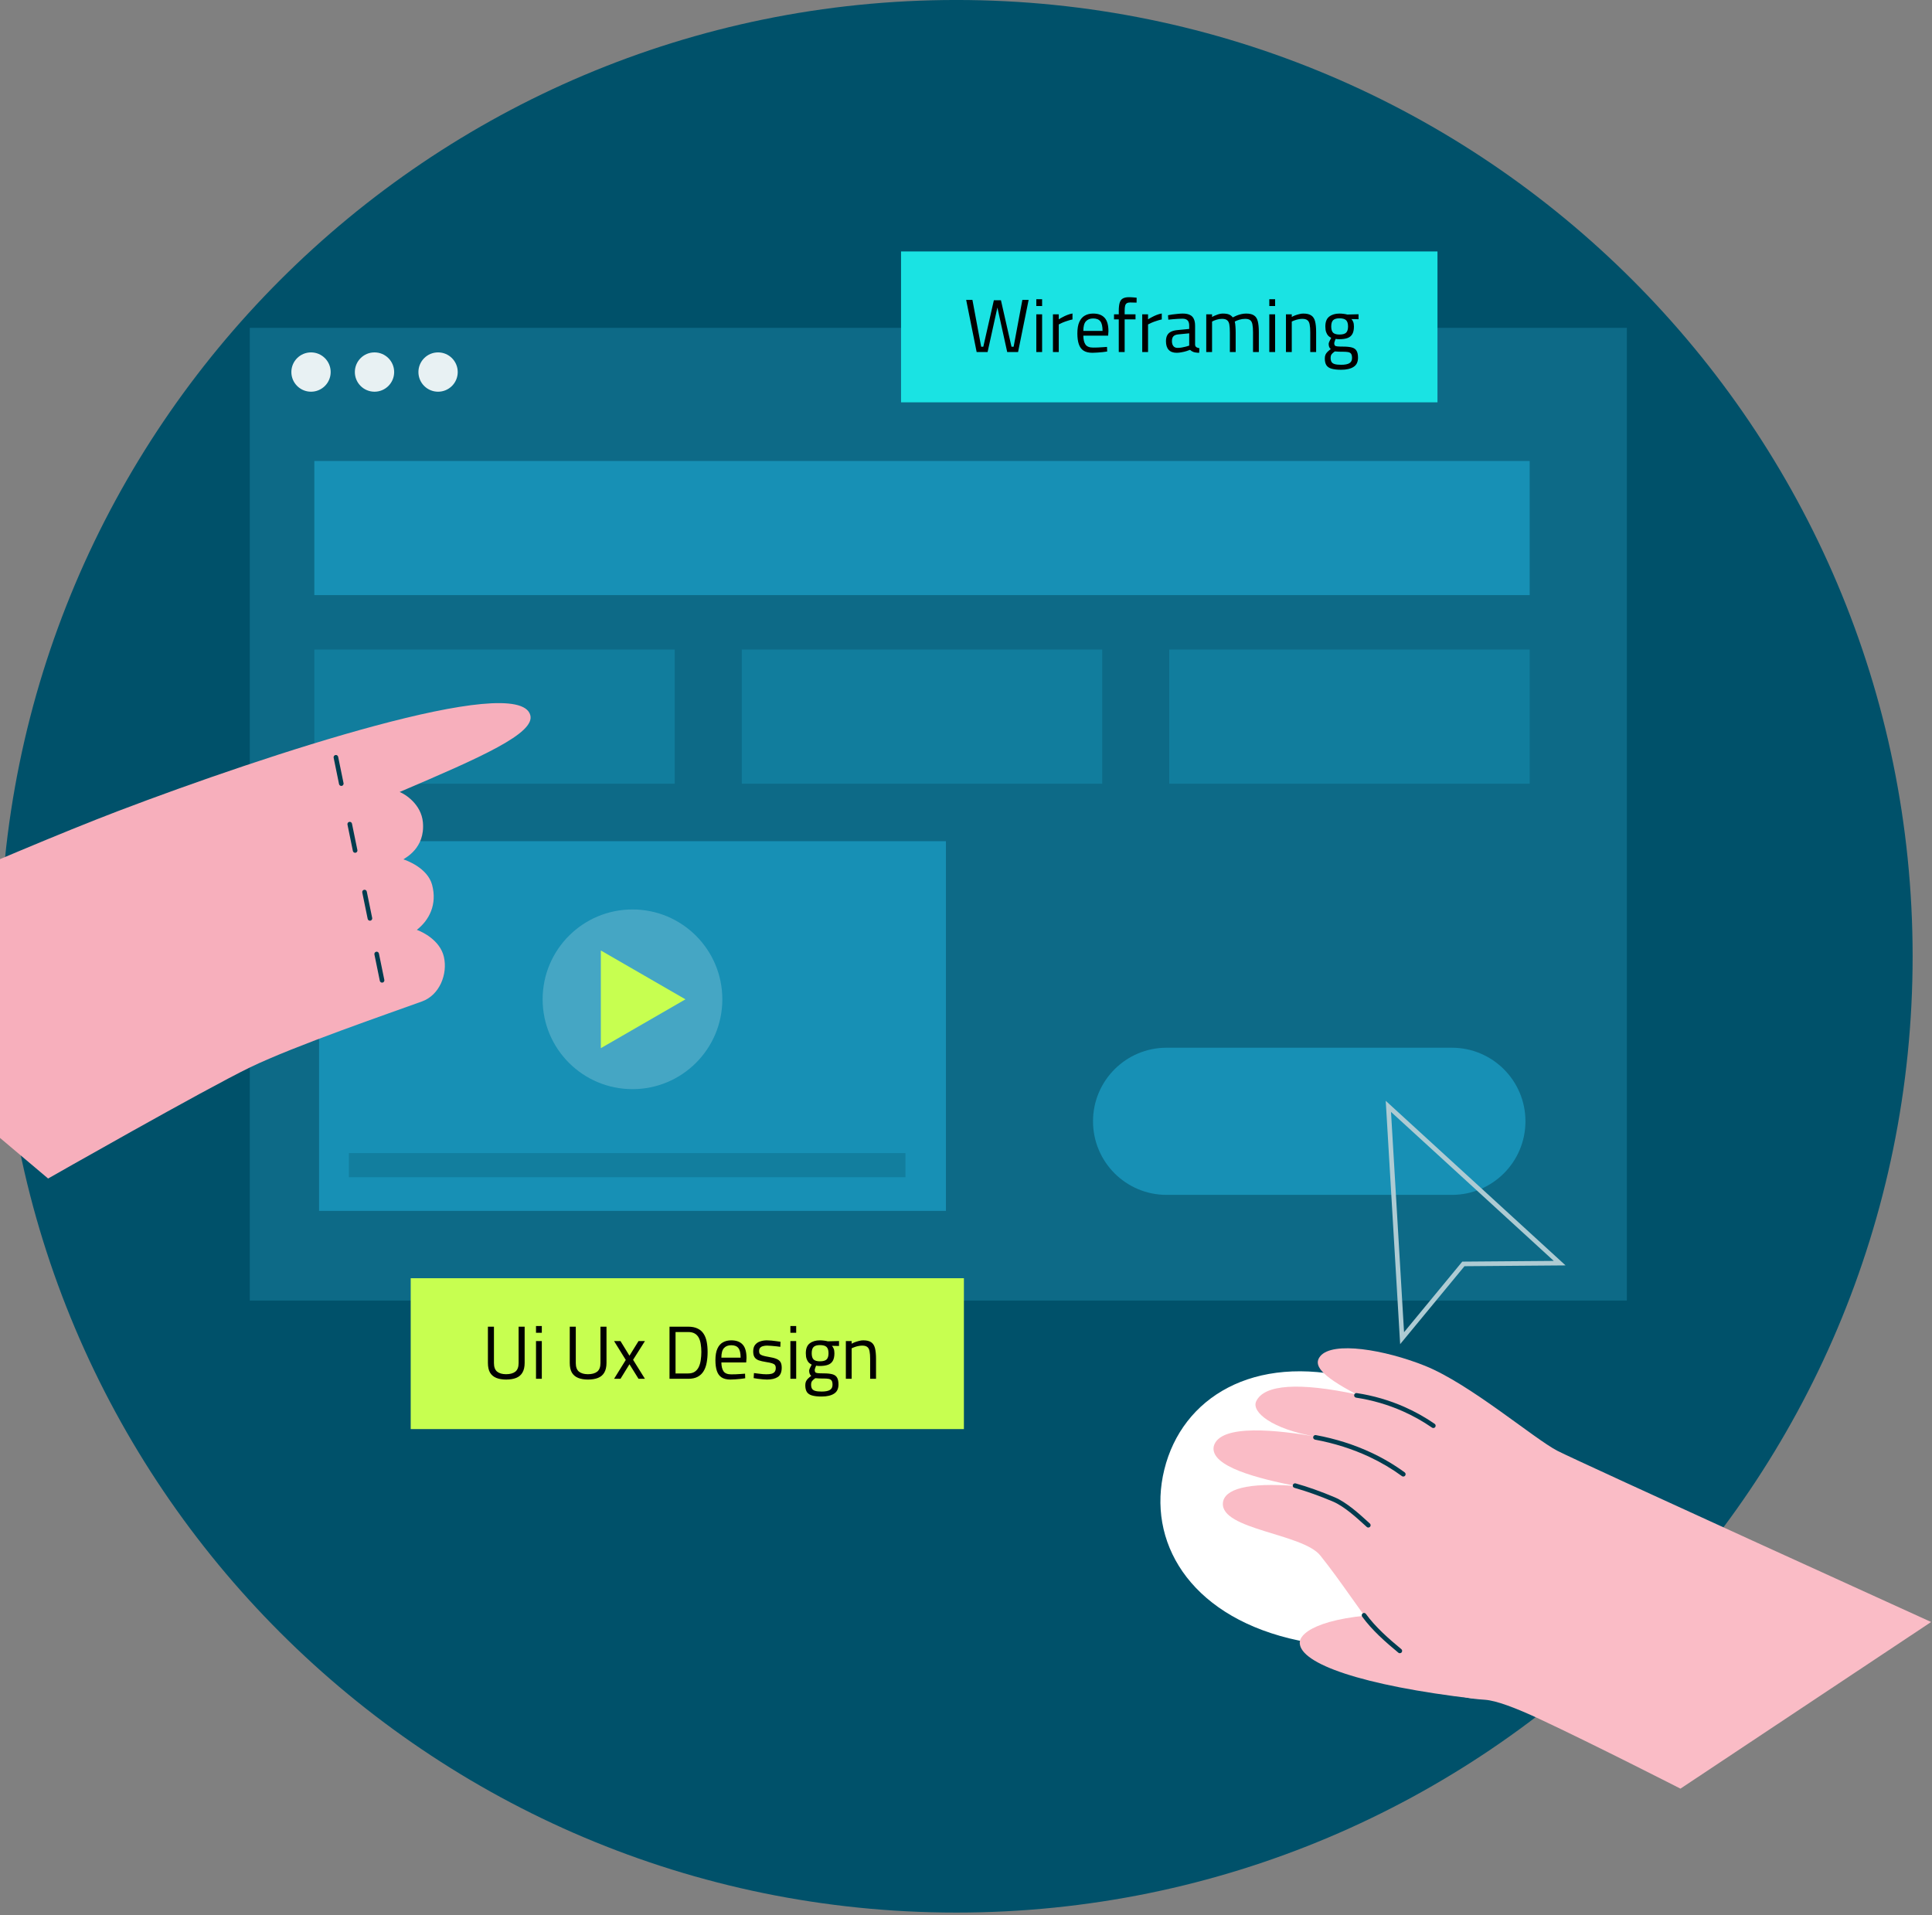 <svg width="461" height="457" viewBox="0 0 461 457" fill="none" xmlns="http://www.w3.org/2000/svg">
<rect x="0" y="0" width="461" height="457" fill="#808080" stroke="none"/>
<g clip-path="url(#clip0_4224_9490)">
<path d="M228.192 456.365C354.215 456.365 456.376 354.203 456.376 228.18C456.376 102.158 354.215 -0.004 228.192 -0.004C102.169 -0.004 0.008 102.158 0.008 228.18C0.008 354.203 102.169 456.365 228.192 456.365Z" fill="#00516A"/>
<path d="M388.187 78.231H59.602V310.327H388.187V78.231Z" fill="#0D6A87"/>
<path d="M74.214 93.466C76.804 93.466 78.904 91.366 78.904 88.776C78.904 86.186 76.804 84.086 74.214 84.086C71.623 84.086 69.523 86.186 69.523 88.776C69.523 91.366 71.623 93.466 74.214 93.466Z" fill="#E8F1F3"/>
<path d="M89.362 93.466C91.952 93.466 94.052 91.366 94.052 88.776C94.052 86.186 91.952 84.086 89.362 84.086C86.772 84.086 84.672 86.186 84.672 88.776C84.672 91.366 86.772 93.466 89.362 93.466Z" fill="#E8F1F3"/>
<path d="M104.53 93.466C107.12 93.466 109.22 91.366 109.22 88.776C109.22 86.186 107.12 84.086 104.53 84.086C101.94 84.086 99.84 86.186 99.84 88.776C99.84 91.366 101.94 93.466 104.53 93.466Z" fill="#E8F1F3"/>
<path d="M307.648 390.938C331.572 396.849 354.396 387.738 358.629 370.6C362.863 353.456 346.901 334.772 322.978 328.861C299.054 322.95 282.058 333.502 277.825 350.64C273.591 367.784 283.719 385.027 307.643 390.938H307.648Z" fill="white"/>
<path d="M400.98 426.793C400.98 426.793 380.306 416.236 367.423 410.209C361.595 407.482 356.982 405.767 354.32 405.585C352.654 405.47 349.718 405.288 346.106 404.018C332.728 399.322 325.289 383.932 315.029 371.149C310.817 365.903 291.286 365.007 291.798 358.645C292.062 355.352 297.577 353.647 309.272 354.593C300.474 352.85 288.642 349.974 289.615 345.114C291.039 339.56 305.34 341.314 313.934 342.793C303.526 341.001 298.533 336.932 299.749 334.359C301.667 330.306 310.058 329.817 323.722 332.72C314.847 328.079 313.39 325.633 315.018 323.62C317.998 319.947 330.441 322.07 339.975 325.88C350.713 330.174 366.12 343.349 371.629 346.186C376.908 348.896 460.797 387.028 460.797 387.028L400.969 426.798L400.98 426.793Z" fill="#FABCC6"/>
<path d="M335.024 385.047C316.626 385.201 310.023 389.16 310.138 392.074C310.336 396.978 324.846 402.169 351.767 405.331C347.285 398.925 339.5 391.453 335.024 385.047Z" fill="#FABCC6"/>
<path d="M334.018 394.481C333.898 394.481 333.771 394.442 333.667 394.354C330.697 391.902 327.343 388.96 325.029 385.744C324.853 385.496 324.908 385.155 325.155 384.974C325.402 384.798 325.743 384.853 325.925 385.1C328.168 388.218 331.451 391.099 334.37 393.502C334.607 393.694 334.64 394.041 334.442 394.277C334.332 394.409 334.178 394.475 334.018 394.475V394.481Z" fill="#003C4F"/>
<path d="M326.498 364.493C326.366 364.493 326.24 364.449 326.136 364.356C325.943 364.185 325.707 363.971 325.437 363.723C323.793 362.222 320.736 359.429 318.086 358.302C314.974 356.977 311.697 355.811 308.865 355.014C308.574 354.931 308.403 354.629 308.486 354.338C308.568 354.046 308.871 353.876 309.162 353.958C312.043 354.767 315.364 355.949 318.515 357.29C321.341 358.489 324.486 361.365 326.18 362.91C326.443 363.152 326.674 363.361 326.867 363.531C327.092 363.734 327.114 364.081 326.911 364.306C326.801 364.427 326.652 364.493 326.498 364.493Z" fill="#003C4F"/>
<path d="M334.838 352.321C334.723 352.321 334.613 352.288 334.514 352.217C332.139 350.474 329.538 348.94 326.778 347.642C322.769 345.761 318.398 344.376 313.785 343.518C313.488 343.463 313.29 343.177 313.345 342.875C313.4 342.578 313.686 342.38 313.988 342.435C318.695 343.304 323.16 344.722 327.251 346.641C330.077 347.966 332.738 349.544 335.174 351.326C335.421 351.507 335.471 351.848 335.289 352.096C335.179 352.244 335.014 352.321 334.844 352.321H334.838Z" fill="#003C4F"/>
<path d="M342.012 340.745C341.902 340.745 341.797 340.712 341.698 340.646C339.505 339.134 337.157 337.82 334.726 336.742C331.196 335.175 327.447 334.087 323.581 333.498C323.279 333.454 323.075 333.174 323.119 332.871C323.163 332.569 323.444 332.36 323.746 332.41C327.705 333.009 331.548 334.131 335.172 335.736C337.668 336.841 340.071 338.188 342.325 339.739C342.578 339.909 342.639 340.256 342.468 340.503C342.364 340.657 342.188 340.74 342.017 340.74L342.012 340.745Z" fill="#003C4F"/>
<path d="M225.712 200.719H76.133V288.93H225.712V200.719Z" fill="#1790B5"/>
<path opacity="0.2" d="M150.919 259.884C162.759 259.884 172.357 250.286 172.357 238.446C172.357 226.606 162.759 217.008 150.919 217.008C139.079 217.008 129.48 226.606 129.48 238.446C129.48 250.286 139.079 259.884 150.919 259.884Z" fill="white"/>
<path d="M163.557 238.454L143.367 226.797V250.11L163.557 238.454Z" fill="#C7FF50"/>
<path d="M216.052 275.145H83.254V280.896H216.052V275.145Z" fill="#127E9E"/>
<path d="M346.435 285.113H278.365C268.671 285.113 260.809 277.256 260.809 267.556C260.809 257.863 268.666 250 278.365 250H346.435C356.129 250 363.992 257.857 363.992 267.556C363.992 277.25 356.135 285.113 346.435 285.113Z" fill="#1790B5"/>
<path d="M334.094 320.733L330.652 262.664L373.562 301.939L349.446 302.132L334.094 320.733ZM331.912 265.309L335.024 317.879L348.918 301.038L370.752 300.867L331.906 265.309H331.912Z" fill="#AECBD3"/>
<path d="M365 110H75V142H365V110Z" fill="#1790B5"/>
<path opacity="0.5" d="M161 155H75V187H161V155Z" fill="#1790B5"/>
<path opacity="0.5" d="M263 155H177V187H263V155Z" fill="#1790B5"/>
<path opacity="0.5" d="M365 155H279V187H365V155Z" fill="#1790B5"/>
<path d="M-52 227.645C-52 227.645 1.783 203.587 28.092 193.56C63.927 179.903 123.595 160.432 126.527 170.606C127.785 174.963 114.885 180.646 95.362 188.976C96.772 189.539 100.523 191.957 100.909 196.205C101.479 202.486 96.616 204.691 96.261 205.061C96.758 205.214 102.017 207.013 103.113 211.154C104.342 215.818 102.436 219.542 99.457 221.877C100.667 222.294 104.98 224.294 105.915 228.3C106.873 232.425 104.884 237.424 100.732 238.941C93.116 241.715 70.326 249.525 59.695 254.676C49.023 259.835 11.479 281.21 11.479 281.21L-51.992 227.644L-52 227.645Z" fill="#F7AFBC"/>
<path d="M81.857 187.335C81.779 187.427 81.672 187.495 81.549 187.521C81.254 187.581 80.961 187.391 80.9 187.096L79.612 180.806C79.552 180.51 79.742 180.217 80.037 180.157C80.332 180.097 80.626 180.287 80.686 180.582L81.974 186.872C82.008 187.045 81.96 187.213 81.854 187.339L81.857 187.335Z" fill="#003C4F"/>
<path d="M85.158 203.288C85.08 203.38 84.972 203.448 84.85 203.474C84.554 203.534 84.261 203.344 84.201 203.049L82.913 196.759C82.853 196.463 83.043 196.17 83.338 196.11C83.633 196.05 83.926 196.24 83.986 196.535L85.275 202.825C85.309 202.998 85.261 203.166 85.154 203.292L85.158 203.288Z" fill="#003C4F"/>
<path d="M88.689 219.495C88.611 219.587 88.504 219.655 88.381 219.681C88.086 219.741 87.793 219.551 87.733 219.256L86.444 212.966C86.384 212.67 86.574 212.377 86.869 212.317C87.165 212.257 87.458 212.447 87.518 212.742L88.806 219.033C88.84 219.205 88.792 219.373 88.686 219.499L88.689 219.495Z" fill="#003C4F"/>
<path d="M91.588 234.276C91.51 234.369 91.406 234.432 91.279 234.462C90.984 234.522 90.691 234.333 90.631 234.037L89.342 227.747C89.282 227.452 89.472 227.159 89.768 227.099C90.063 227.038 90.356 227.228 90.416 227.524L91.705 233.814C91.739 233.986 91.69 234.154 91.584 234.28L91.588 234.276Z" fill="#003C4F"/>
<rect x="98" y="305" width="132" height="36" fill="#C7FF50"/>
<rect x="215" y="60" width="128" height="36" fill="#1AE3E3"/>
<path d="M120.76 329.18C119.848 329.18 119.068 329.048 118.42 328.784C117.772 328.52 117.274 328.1 116.926 327.524C116.59 326.936 116.422 326.162 116.422 325.202V316.562H117.862V325.238C117.862 326.186 118.114 326.87 118.618 327.29C119.134 327.698 119.848 327.902 120.76 327.902C121.72 327.902 122.458 327.698 122.974 327.29C123.49 326.87 123.748 326.186 123.748 325.238V316.562H125.188V325.202C125.188 326.15 125.014 326.918 124.666 327.506C124.33 328.094 123.832 328.52 123.172 328.784C122.512 329.048 121.708 329.18 120.76 329.18ZM127.898 329V320H129.284V329H127.898ZM127.898 318.02V316.4H129.284V318.02H127.898ZM140.289 329.18C139.377 329.18 138.597 329.048 137.949 328.784C137.301 328.52 136.803 328.1 136.455 327.524C136.119 326.936 135.951 326.162 135.951 325.202V316.562H137.391V325.238C137.391 326.186 137.643 326.87 138.147 327.29C138.663 327.698 139.377 327.902 140.289 327.902C141.249 327.902 141.987 327.698 142.503 327.29C143.019 326.87 143.277 326.186 143.277 325.238V316.562H144.717V325.202C144.717 326.15 144.543 326.918 144.195 327.506C143.859 328.094 143.361 328.52 142.701 328.784C142.041 329.048 141.237 329.18 140.289 329.18ZM146.527 329L149.317 324.5L146.527 320H148.057L150.199 323.492L152.359 320H153.889L151.063 324.464L153.889 329H152.359L150.199 325.526L148.057 329H146.527ZM159.754 329V316.562H164.2C165.112 316.562 165.868 316.712 166.468 317.012C167.068 317.3 167.542 317.714 167.89 318.254C168.238 318.782 168.484 319.418 168.628 320.162C168.772 320.894 168.844 321.704 168.844 322.592C168.844 323.492 168.772 324.332 168.628 325.112C168.496 325.88 168.256 326.558 167.908 327.146C167.56 327.734 167.086 328.19 166.486 328.514C165.886 328.838 165.124 329 164.2 329H159.754ZM161.194 327.722H164.2C164.848 327.722 165.376 327.584 165.784 327.308C166.192 327.032 166.51 326.654 166.738 326.174C166.966 325.694 167.122 325.148 167.206 324.536C167.302 323.924 167.35 323.276 167.35 322.592C167.35 321.92 167.302 321.296 167.206 320.72C167.122 320.144 166.966 319.64 166.738 319.208C166.51 318.776 166.192 318.44 165.784 318.2C165.376 317.96 164.848 317.84 164.2 317.84H161.194V327.722ZM174.308 329.18C173.408 329.18 172.694 329.006 172.166 328.658C171.65 328.31 171.278 327.794 171.05 327.11C170.822 326.426 170.708 325.574 170.708 324.554C170.708 323.414 170.864 322.502 171.176 321.818C171.488 321.122 171.926 320.618 172.49 320.306C173.054 319.982 173.72 319.82 174.488 319.82C175.688 319.82 176.594 320.156 177.206 320.828C177.818 321.488 178.124 322.556 178.124 324.032L178.052 325.094H172.13C172.142 326.03 172.316 326.738 172.652 327.218C172.988 327.698 173.594 327.938 174.47 327.938C174.806 327.938 175.172 327.932 175.568 327.92C175.976 327.896 176.378 327.872 176.774 327.848C177.17 327.824 177.506 327.8 177.782 327.776L177.818 328.874C177.53 328.922 177.176 328.97 176.756 329.018C176.348 329.066 175.928 329.102 175.496 329.126C175.064 329.162 174.668 329.18 174.308 329.18ZM172.13 323.96H176.72C176.72 322.856 176.54 322.088 176.18 321.656C175.832 321.212 175.268 320.99 174.488 320.99C173.732 320.99 173.15 321.218 172.742 321.674C172.334 322.13 172.13 322.892 172.13 323.96ZM183.018 329.18C182.742 329.18 182.406 329.162 182.01 329.126C181.626 329.09 181.242 329.048 180.858 329C180.474 328.94 180.132 328.886 179.832 328.838L179.904 327.632C180.204 327.668 180.54 327.71 180.912 327.758C181.296 327.806 181.668 327.848 182.028 327.884C182.388 327.908 182.676 327.92 182.892 327.92C183.384 327.92 183.792 327.878 184.116 327.794C184.44 327.698 184.686 327.542 184.854 327.326C185.022 327.11 185.106 326.804 185.106 326.408C185.106 326.108 185.04 325.874 184.908 325.706C184.788 325.538 184.554 325.4 184.206 325.292C183.87 325.184 183.378 325.082 182.73 324.986C182.058 324.878 181.494 324.746 181.038 324.59C180.594 324.422 180.264 324.176 180.048 323.852C179.832 323.528 179.724 323.066 179.724 322.466C179.724 321.794 179.88 321.266 180.192 320.882C180.504 320.498 180.906 320.228 181.398 320.072C181.902 319.904 182.424 319.82 182.964 319.82C183.3 319.82 183.666 319.838 184.062 319.874C184.47 319.91 184.866 319.958 185.25 320.018C185.634 320.066 185.964 320.114 186.24 320.162L186.204 321.368C185.916 321.32 185.58 321.278 185.196 321.242C184.812 321.194 184.428 321.158 184.044 321.134C183.66 321.098 183.324 321.08 183.036 321.08C182.676 321.08 182.352 321.122 182.064 321.206C181.776 321.278 181.548 321.41 181.38 321.602C181.212 321.794 181.128 322.064 181.128 322.412C181.128 322.676 181.188 322.892 181.308 323.06C181.428 323.216 181.656 323.348 181.992 323.456C182.328 323.564 182.814 323.672 183.45 323.78C184.194 323.9 184.788 324.05 185.232 324.23C185.688 324.41 186.018 324.662 186.222 324.986C186.426 325.31 186.528 325.766 186.528 326.354C186.528 327.41 186.216 328.148 185.592 328.568C184.968 328.976 184.11 329.18 183.018 329.18ZM188.595 329V320H189.981V329H188.595ZM188.595 318.02V316.4H189.981V318.02H188.595ZM196.041 333.23C195.105 333.23 194.349 333.146 193.773 332.978C193.209 332.822 192.795 332.546 192.531 332.15C192.279 331.754 192.153 331.214 192.153 330.53C192.153 330.182 192.207 329.882 192.315 329.63C192.423 329.39 192.579 329.168 192.783 328.964C192.999 328.748 193.263 328.526 193.575 328.298C193.419 328.178 193.293 328.01 193.197 327.794C193.113 327.566 193.071 327.314 193.071 327.038C193.071 326.906 193.137 326.696 193.269 326.408C193.413 326.108 193.551 325.844 193.683 325.616C193.431 325.496 193.197 325.334 192.981 325.13C192.777 324.914 192.609 324.626 192.477 324.266C192.345 323.906 192.279 323.45 192.279 322.898C192.279 321.794 192.591 321.008 193.215 320.54C193.839 320.06 194.649 319.82 195.645 319.82C195.969 319.82 196.311 319.844 196.671 319.892C197.031 319.94 197.313 319.994 197.517 320.054L200.199 319.982V321.17L198.507 321.134C198.675 321.302 198.813 321.524 198.921 321.8C199.041 322.076 199.101 322.442 199.101 322.898C199.101 323.678 198.969 324.29 198.705 324.734C198.441 325.178 198.051 325.49 197.535 325.67C197.019 325.85 196.371 325.94 195.591 325.94C195.507 325.94 195.363 325.934 195.159 325.922C194.967 325.898 194.823 325.88 194.727 325.868C194.655 326.036 194.583 326.228 194.511 326.444C194.439 326.66 194.403 326.81 194.403 326.894C194.403 327.122 194.445 327.296 194.529 327.416C194.613 327.536 194.805 327.614 195.105 327.65C195.417 327.686 195.903 327.704 196.563 327.704C197.427 327.704 198.117 327.776 198.633 327.92C199.149 328.064 199.515 328.328 199.731 328.712C199.959 329.084 200.073 329.63 200.073 330.35C200.073 331.37 199.719 332.102 199.011 332.546C198.303 333.002 197.313 333.23 196.041 333.23ZM196.059 332.042C196.947 332.042 197.601 331.916 198.021 331.664C198.441 331.412 198.651 330.998 198.651 330.422C198.651 329.978 198.579 329.648 198.435 329.432C198.303 329.228 198.075 329.09 197.751 329.018C197.427 328.958 196.995 328.928 196.455 328.928C196.347 328.928 196.197 328.928 196.005 328.928C195.813 328.916 195.615 328.91 195.411 328.91C195.207 328.898 195.021 328.886 194.853 328.874C194.697 328.862 194.589 328.856 194.529 328.856C194.157 329.12 193.899 329.354 193.755 329.558C193.611 329.774 193.539 330.056 193.539 330.404C193.539 330.8 193.611 331.118 193.755 331.358C193.899 331.598 194.151 331.772 194.511 331.88C194.883 331.988 195.399 332.042 196.059 332.042ZM195.645 324.824C196.389 324.824 196.917 324.68 197.229 324.392C197.541 324.092 197.697 323.594 197.697 322.898C197.697 322.202 197.541 321.704 197.229 321.404C196.917 321.104 196.389 320.954 195.645 320.954C194.949 320.954 194.445 321.104 194.133 321.404C193.833 321.704 193.683 322.202 193.683 322.898C193.683 323.594 193.833 324.092 194.133 324.392C194.445 324.68 194.949 324.824 195.645 324.824ZM201.831 329V320H203.217V320.63C203.421 320.51 203.673 320.39 203.973 320.27C204.285 320.15 204.615 320.048 204.963 319.964C205.311 319.868 205.647 319.82 205.971 319.82C206.799 319.82 207.429 319.97 207.861 320.27C208.305 320.558 208.611 321.026 208.779 321.674C208.947 322.322 209.031 323.174 209.031 324.23V329H207.627V324.284C207.627 323.504 207.579 322.88 207.483 322.412C207.399 321.944 207.219 321.608 206.943 321.404C206.679 321.188 206.271 321.08 205.719 321.08C205.419 321.08 205.107 321.116 204.783 321.188C204.471 321.248 204.177 321.332 203.901 321.44C203.625 321.536 203.397 321.632 203.217 321.728V329H201.831Z" fill="black"/>
<path d="M233.042 84L230.54 71.562H232.034L234.122 82.74H234.626L237.146 71.652H238.838L241.358 82.74H241.862L243.95 71.562H245.444L242.924 84H240.332L237.866 72.804H238.118L235.652 84H233.042ZM247.275 84V75H248.661V84H247.275ZM247.275 73.02V71.4H248.661V73.02H247.275ZM251.247 84V75H252.633V76.206C252.861 76.05 253.149 75.882 253.497 75.702C253.845 75.51 254.229 75.33 254.649 75.162C255.069 74.994 255.489 74.874 255.909 74.802V76.224C255.501 76.308 255.087 76.422 254.667 76.566C254.247 76.698 253.857 76.842 253.497 76.998C253.149 77.154 252.861 77.292 252.633 77.412V84H251.247ZM260.673 84.18C259.773 84.18 259.059 84.006 258.531 83.658C258.015 83.31 257.643 82.794 257.415 82.11C257.187 81.426 257.073 80.574 257.073 79.554C257.073 78.414 257.229 77.502 257.541 76.818C257.853 76.122 258.291 75.618 258.855 75.306C259.419 74.982 260.085 74.82 260.853 74.82C262.053 74.82 262.959 75.156 263.571 75.828C264.183 76.488 264.489 77.556 264.489 79.032L264.417 80.094H258.495C258.507 81.03 258.681 81.738 259.017 82.218C259.353 82.698 259.959 82.938 260.835 82.938C261.171 82.938 261.537 82.932 261.933 82.92C262.341 82.896 262.743 82.872 263.139 82.848C263.535 82.824 263.871 82.8 264.147 82.776L264.183 83.874C263.895 83.922 263.541 83.97 263.121 84.018C262.713 84.066 262.293 84.102 261.861 84.126C261.429 84.162 261.033 84.18 260.673 84.18ZM258.495 78.96H263.085C263.085 77.856 262.905 77.088 262.545 76.656C262.197 76.212 261.633 75.99 260.853 75.99C260.097 75.99 259.515 76.218 259.107 76.674C258.699 77.13 258.495 77.892 258.495 78.96ZM266.953 84V76.206H265.819V75H266.953V74.208C266.953 73.344 267.031 72.672 267.187 72.192C267.343 71.712 267.601 71.382 267.961 71.202C268.321 71.01 268.795 70.914 269.383 70.914C269.527 70.914 269.725 70.92 269.977 70.932C270.229 70.944 270.475 70.962 270.715 70.986C270.955 70.998 271.123 71.016 271.219 71.04L271.201 72.21C270.985 72.198 270.721 72.192 270.409 72.192C270.109 72.18 269.863 72.174 269.671 72.174C269.335 72.174 269.071 72.234 268.879 72.354C268.687 72.462 268.549 72.666 268.465 72.966C268.393 73.266 268.357 73.686 268.357 74.226V75H270.949V76.206H268.357V84H266.953ZM272.552 84V75H273.938V76.206C274.166 76.05 274.454 75.882 274.802 75.702C275.15 75.51 275.534 75.33 275.954 75.162C276.374 74.994 276.794 74.874 277.214 74.802V76.224C276.806 76.308 276.392 76.422 275.972 76.566C275.552 76.698 275.162 76.842 274.802 76.998C274.454 77.154 274.166 77.292 273.938 77.412V84H272.552ZM280.754 84.18C279.926 84.18 279.296 83.946 278.864 83.478C278.432 83.01 278.216 82.326 278.216 81.426C278.216 80.838 278.318 80.358 278.522 79.986C278.726 79.614 279.032 79.332 279.44 79.14C279.86 78.936 280.376 78.81 280.988 78.762L283.76 78.492V77.718C283.76 77.106 283.622 76.674 283.346 76.422C283.082 76.17 282.686 76.044 282.158 76.044C281.858 76.044 281.498 76.056 281.078 76.08C280.67 76.104 280.262 76.134 279.854 76.17C279.446 76.206 279.086 76.242 278.774 76.278L278.702 75.216C278.99 75.156 279.338 75.096 279.746 75.036C280.154 74.976 280.58 74.928 281.024 74.892C281.468 74.844 281.876 74.82 282.248 74.82C282.932 74.82 283.49 74.928 283.922 75.144C284.354 75.348 284.666 75.666 284.858 76.098C285.062 76.518 285.164 77.058 285.164 77.718V82.272C285.188 82.536 285.29 82.728 285.47 82.848C285.662 82.968 285.902 83.046 286.19 83.082L286.136 84.18C285.872 84.18 285.632 84.162 285.416 84.126C285.2 84.102 284.996 84.06 284.804 84C284.648 83.94 284.498 83.868 284.354 83.784C284.222 83.7 284.09 83.598 283.958 83.478C283.73 83.574 283.436 83.676 283.076 83.784C282.728 83.892 282.35 83.982 281.942 84.054C281.546 84.138 281.15 84.18 280.754 84.18ZM280.988 83.01C281.312 83.01 281.648 82.98 281.996 82.92C282.344 82.86 282.674 82.788 282.986 82.704C283.298 82.62 283.556 82.542 283.76 82.47V79.536L281.15 79.788C280.61 79.836 280.22 79.992 279.98 80.256C279.752 80.52 279.638 80.898 279.638 81.39C279.638 81.894 279.752 82.29 279.98 82.578C280.208 82.866 280.544 83.01 280.988 83.01ZM287.827 84V75H289.213V75.63C289.501 75.462 289.891 75.288 290.383 75.108C290.875 74.916 291.349 74.82 291.805 74.82C292.405 74.82 292.885 74.892 293.245 75.036C293.617 75.18 293.917 75.414 294.145 75.738C294.385 75.606 294.679 75.468 295.027 75.324C295.375 75.18 295.747 75.06 296.143 74.964C296.551 74.868 296.947 74.82 297.331 74.82C298.147 74.82 298.771 74.964 299.203 75.252C299.647 75.528 299.953 75.99 300.121 76.638C300.289 77.286 300.373 78.15 300.373 79.23V84H298.987V79.284C298.987 78.504 298.939 77.88 298.843 77.412C298.759 76.944 298.585 76.608 298.321 76.404C298.057 76.188 297.655 76.08 297.115 76.08C296.635 76.08 296.161 76.152 295.693 76.296C295.237 76.44 294.883 76.584 294.631 76.728C294.715 77.04 294.769 77.43 294.793 77.898C294.829 78.354 294.847 78.828 294.847 79.32V84H293.461V79.356C293.461 78.54 293.419 77.898 293.335 77.43C293.251 76.95 293.071 76.608 292.795 76.404C292.531 76.188 292.129 76.08 291.589 76.08C291.133 76.08 290.683 76.152 290.239 76.296C289.795 76.44 289.453 76.584 289.213 76.728V84H287.827ZM302.874 84V75H304.26V84H302.874ZM302.874 73.02V71.4H304.26V73.02H302.874ZM306.847 84V75H308.233V75.63C308.437 75.51 308.689 75.39 308.989 75.27C309.301 75.15 309.631 75.048 309.979 74.964C310.327 74.868 310.663 74.82 310.987 74.82C311.815 74.82 312.445 74.97 312.877 75.27C313.321 75.558 313.627 76.026 313.795 76.674C313.963 77.322 314.047 78.174 314.047 79.23V84H312.643V79.284C312.643 78.504 312.595 77.88 312.499 77.412C312.415 76.944 312.235 76.608 311.959 76.404C311.695 76.188 311.287 76.08 310.735 76.08C310.435 76.08 310.123 76.116 309.799 76.188C309.487 76.248 309.193 76.332 308.917 76.44C308.641 76.536 308.413 76.632 308.233 76.728V84H306.847ZM320.006 88.23C319.07 88.23 318.314 88.146 317.738 87.978C317.174 87.822 316.76 87.546 316.496 87.15C316.244 86.754 316.118 86.214 316.118 85.53C316.118 85.182 316.172 84.882 316.28 84.63C316.388 84.39 316.544 84.168 316.748 83.964C316.964 83.748 317.228 83.526 317.54 83.298C317.384 83.178 317.258 83.01 317.162 82.794C317.078 82.566 317.036 82.314 317.036 82.038C317.036 81.906 317.102 81.696 317.234 81.408C317.378 81.108 317.516 80.844 317.648 80.616C317.396 80.496 317.162 80.334 316.946 80.13C316.742 79.914 316.574 79.626 316.442 79.266C316.31 78.906 316.244 78.45 316.244 77.898C316.244 76.794 316.556 76.008 317.18 75.54C317.804 75.06 318.614 74.82 319.61 74.82C319.934 74.82 320.276 74.844 320.636 74.892C320.996 74.94 321.278 74.994 321.482 75.054L324.164 74.982V76.17L322.472 76.134C322.64 76.302 322.778 76.524 322.886 76.8C323.006 77.076 323.066 77.442 323.066 77.898C323.066 78.678 322.934 79.29 322.67 79.734C322.406 80.178 322.016 80.49 321.5 80.67C320.984 80.85 320.336 80.94 319.556 80.94C319.472 80.94 319.328 80.934 319.124 80.922C318.932 80.898 318.788 80.88 318.692 80.868C318.62 81.036 318.548 81.228 318.476 81.444C318.404 81.66 318.368 81.81 318.368 81.894C318.368 82.122 318.41 82.296 318.494 82.416C318.578 82.536 318.77 82.614 319.07 82.65C319.382 82.686 319.868 82.704 320.528 82.704C321.392 82.704 322.082 82.776 322.598 82.92C323.114 83.064 323.48 83.328 323.696 83.712C323.924 84.084 324.038 84.63 324.038 85.35C324.038 86.37 323.684 87.102 322.976 87.546C322.268 88.002 321.278 88.23 320.006 88.23ZM320.024 87.042C320.912 87.042 321.566 86.916 321.986 86.664C322.406 86.412 322.616 85.998 322.616 85.422C322.616 84.978 322.544 84.648 322.4 84.432C322.268 84.228 322.04 84.09 321.716 84.018C321.392 83.958 320.96 83.928 320.42 83.928C320.312 83.928 320.162 83.928 319.97 83.928C319.778 83.916 319.58 83.91 319.376 83.91C319.172 83.898 318.986 83.886 318.818 83.874C318.662 83.862 318.554 83.856 318.494 83.856C318.122 84.12 317.864 84.354 317.72 84.558C317.576 84.774 317.504 85.056 317.504 85.404C317.504 85.8 317.576 86.118 317.72 86.358C317.864 86.598 318.116 86.772 318.476 86.88C318.848 86.988 319.364 87.042 320.024 87.042ZM319.61 79.824C320.354 79.824 320.882 79.68 321.194 79.392C321.506 79.092 321.662 78.594 321.662 77.898C321.662 77.202 321.506 76.704 321.194 76.404C320.882 76.104 320.354 75.954 319.61 75.954C318.914 75.954 318.41 76.104 318.098 76.404C317.798 76.704 317.648 77.202 317.648 77.898C317.648 78.594 317.798 79.092 318.098 79.392C318.41 79.68 318.914 79.824 319.61 79.824Z" fill="black"/>
</g>
<defs>
<clipPath id="clip0_4224_9490">
<rect width="460.8" height="456.369" fill="white"/>
</clipPath>
</defs>
</svg>
